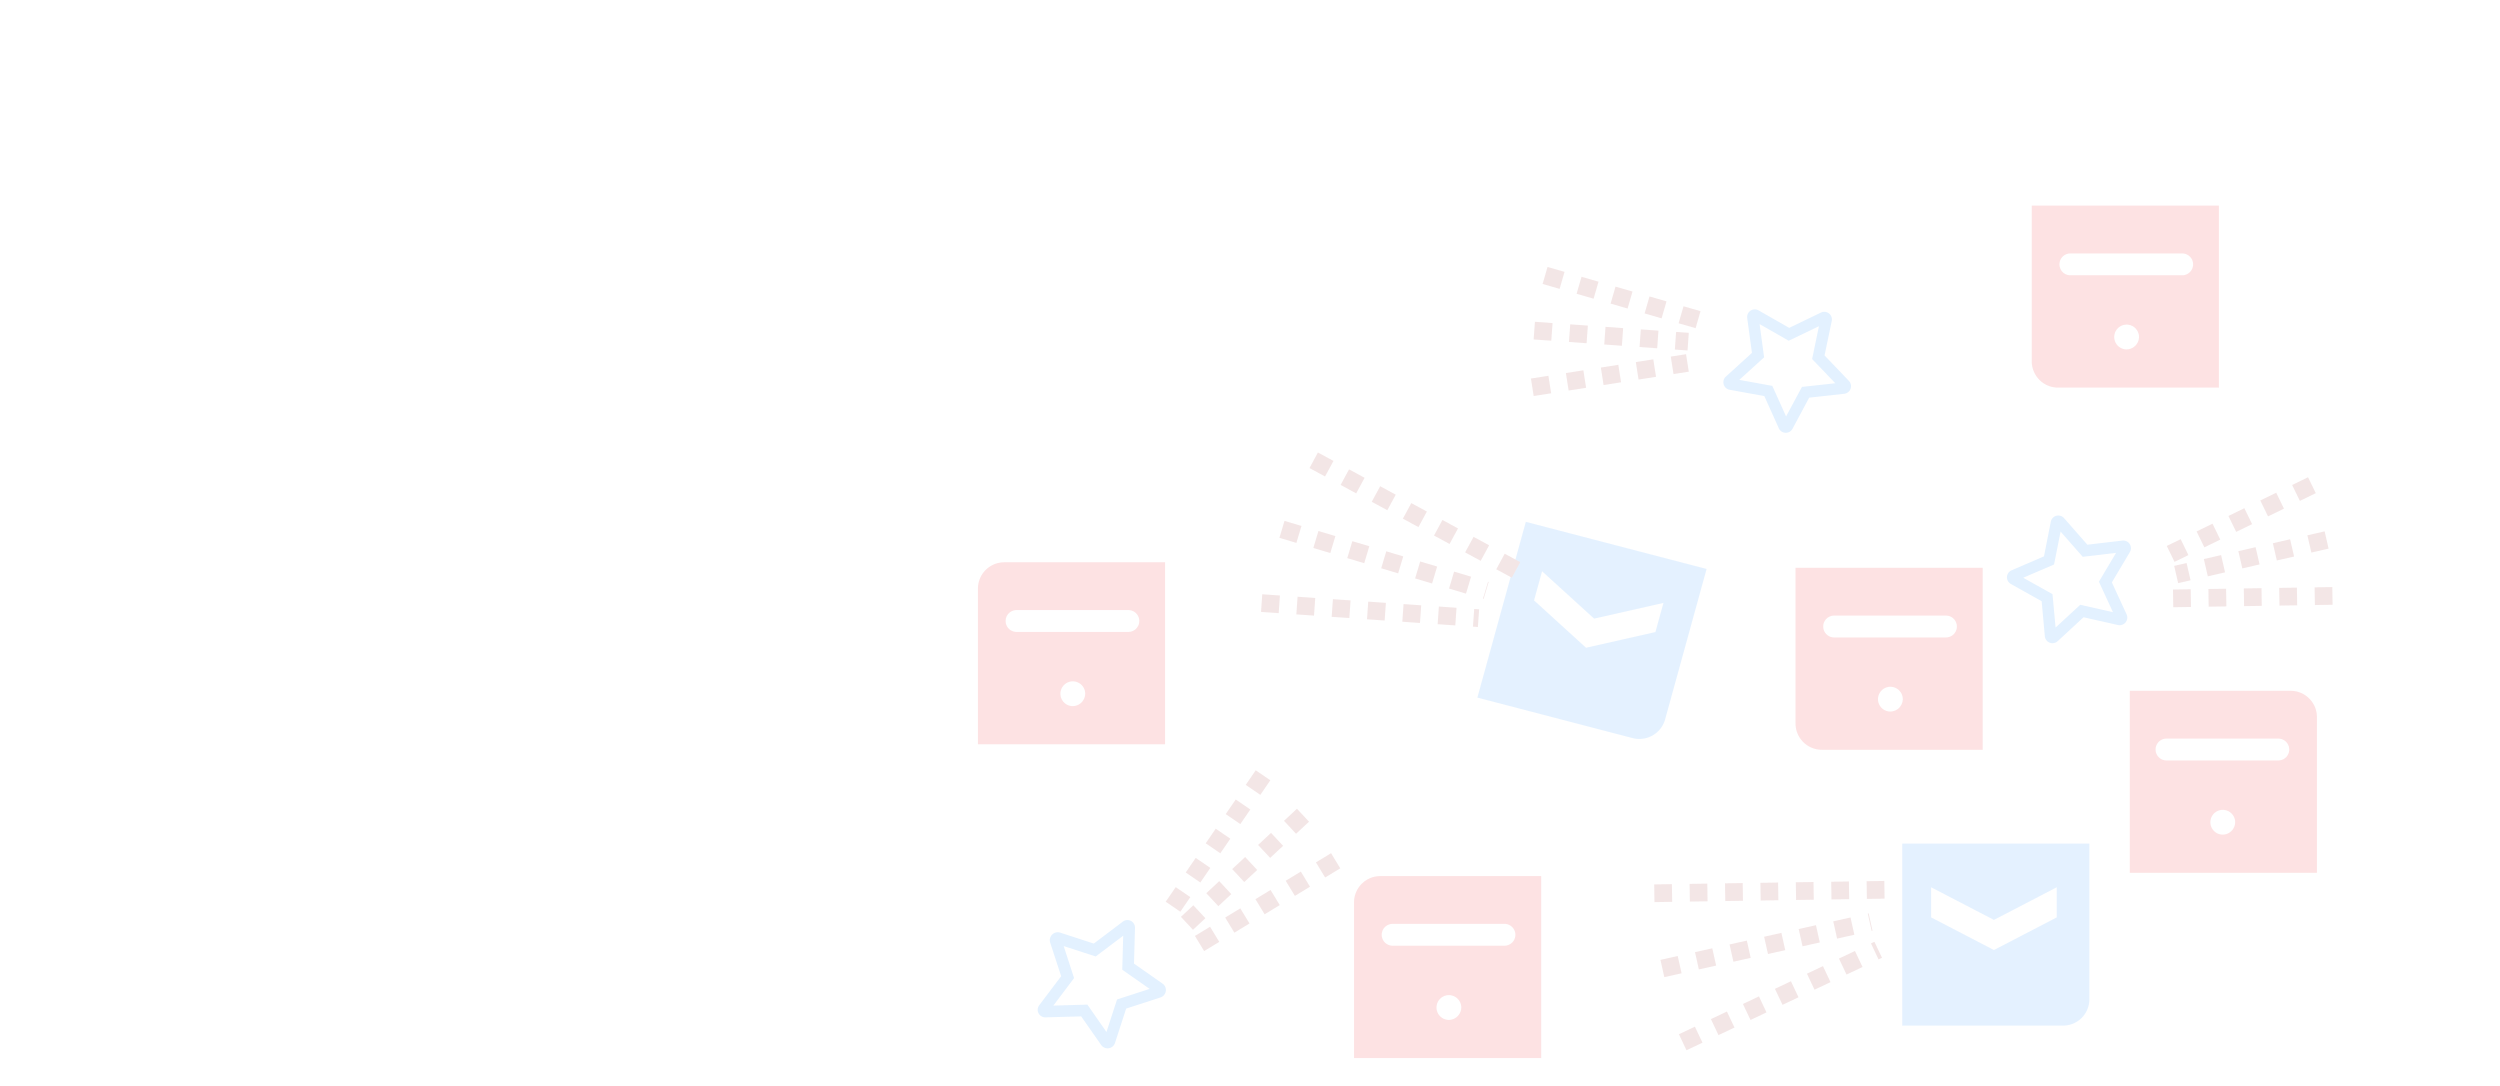 <svg xmlns="http://www.w3.org/2000/svg" xmlns:xlink="http://www.w3.org/1999/xlink" width="141.23" height="61.34" viewBox="0 0 141.23 61.34">
  <defs>
    <clipPath id="clip-path">
      <rect id="長方形_101" data-name="長方形 101" width="141.23" height="61.34" transform="translate(-20 -29)" fill="none" opacity="0.656"/>
    </clipPath>
  </defs>
  <g id="グループ_2748" data-name="グループ 2748" opacity="0.5">
    <g id="グループ_1919" data-name="グループ 1919" transform="matrix(0.966, -0.259, 0.259, 0.966, -686.896, -395.544)">
      <path id="star" d="M8.131,2.314,6.16,2.026,5.279.24A.432.432,0,0,0,4.5.24L3.623,2.026l-1.971.288a.432.432,0,0,0-.239.737l1.426,1.39L2.5,6.4a.432.432,0,0,0,.626.455l1.764-.927,1.764.927A.432.432,0,0,0,7.281,6.4L6.944,4.441,8.37,3.051a.432.432,0,0,0-.239-.737Zm-1.882,1.9.32,1.868L4.891,5.2l-1.677.881.32-1.868L2.176,2.891l1.876-.272.839-1.7.839,1.7,1.876.272L6.249,4.214Z" transform="translate(660.718 618.095)" fill="#c7e3ff"/>
      <line id="線_111" data-name="線 111" x1="9.213" y1="2.318" transform="translate(670.287 624.182)" fill="none" stroke="#e8cdcd" stroke-width="1" stroke-dasharray="1"/>
      <line id="線_112" data-name="線 112" x1="8.713" y1="0.318" transform="translate(671.287 623.045)" fill="none" stroke="#e8cdcd" stroke-width="1" stroke-dasharray="1"/>
      <line id="線_113" data-name="線 113" x1="8.713" y2="1.682" transform="translate(671.287 620.159)" fill="none" stroke="#e8cdcd" stroke-width="1" stroke-dasharray="1"/>
    </g>
    <g id="グループ_1920" data-name="グループ 1920" transform="translate(-848.344 86.467) rotate(-45)">
      <path id="star-2" data-name="star" d="M8.32,2.3,6.294,2.018,5.389.239a.45.45,0,0,0-.8,0L3.687,2.018,1.661,2.3a.427.427,0,0,0-.245.734L2.882,4.423,2.535,6.378a.441.441,0,0,0,.643.453l1.812-.924L6.8,6.831a.441.441,0,0,0,.643-.453L7.1,4.423,8.565,3.038A.427.427,0,0,0,8.32,2.3ZM6.386,4.2l.329,1.86L4.991,5.179l-1.724.878L3.6,4.2,2.2,2.88l1.927-.271L4.991.915l.863,1.693,1.927.271L6.386,4.2Z" transform="translate(660.718 618.095)" fill="#c7e3ff"/>
      <line id="線_111-2" data-name="線 111" x1="9.467" y1="2.309" transform="translate(670.515 624.157)" fill="none" stroke="#e8cdcd" stroke-width="1" stroke-dasharray="1"/>
      <line id="線_112-2" data-name="線 112" x1="8.953" y1="0.317" transform="translate(671.542 623.025)" fill="none" stroke="#e8cdcd" stroke-width="1" stroke-dasharray="1"/>
      <line id="線_113-2" data-name="線 113" x1="8.953" y2="1.675" transform="translate(671.542 620.15)" fill="none" stroke="#e8cdcd" stroke-width="1" stroke-dasharray="1"/>
    </g>
    <g id="グループ_1921" data-name="グループ 1921" transform="matrix(-0.999, -0.035, 0.035, -0.999, 744.177, 665.217)">
      <path id="star-3" data-name="star" d="M8.131,2.314,6.16,2.026,5.279.24A.432.432,0,0,0,4.5.24L3.623,2.026l-1.971.288a.432.432,0,0,0-.239.737l1.426,1.39L2.5,6.4a.432.432,0,0,0,.626.455l1.764-.927,1.764.927A.432.432,0,0,0,7.281,6.4L6.944,4.441,8.37,3.051a.432.432,0,0,0-.239-.737Zm-1.882,1.9.32,1.868L4.891,5.2l-1.677.881.32-1.868L2.176,2.891l1.876-.272.839-1.7.839,1.7,1.876.272L6.249,4.214Z" transform="translate(660.718 618.095)" fill="#c7e3ff"/>
      <line id="線_111-3" data-name="線 111" x1="9.213" y1="2.318" transform="translate(670.287 624.182)" fill="none" stroke="#e8cdcd" stroke-width="1" stroke-dasharray="1"/>
      <line id="線_112-3" data-name="線 112" x1="8.713" y1="0.318" transform="translate(671.287 623.045)" fill="none" stroke="#e8cdcd" stroke-width="1" stroke-dasharray="1"/>
      <line id="線_113-3" data-name="線 113" x1="8.713" y2="1.682" transform="translate(671.287 620.159)" fill="none" stroke="#e8cdcd" stroke-width="1" stroke-dasharray="1"/>
    </g>
    <g id="グループ_1916" data-name="グループ 1916" transform="translate(20 29)" clip-path="url(#clip-path)">
      <path id="パス_149" data-name="パス 149" d="M0,1.464V10.28H10.572V0H1.506A1.486,1.486,0,0,0,0,1.464M5.339,8.125a.7.7,0,1,1,.72-.7.711.711,0,0,1-.72.7M2.206,2.7H8.473a.617.617,0,1,1,0,1.233H2.206a.617.617,0,1,1,0-1.233" transform="translate(56.492 20.492)" fill="#f46468" opacity="0.368"/>
      <path id="パス_150" data-name="パス 150" d="M76.649,86.93h9.066a1.486,1.486,0,0,0,1.506-1.465V76.649H76.649Zm1.632-7.814,3.548,1.843,3.548-1.843v1.7l-3.548,1.843-3.548-1.843Z" transform="translate(10.812 -57.991)" fill="#6eb6ff" opacity="0.366"/>
      <path id="パス_151" data-name="パス 151" d="M0,85.465A1.486,1.486,0,0,0,1.506,86.93h9.066V76.649H0Zm5.339-.694a.7.7,0,1,1,.72-.7.711.711,0,0,1-.72.7M2.206,79.351H8.473a.617.617,0,1,1,0,1.233H2.206a.617.617,0,1,1,0-1.233" transform="translate(81.433 -73.574)" fill="#f46468" opacity="0.368"/>
      <path id="パス_152" data-name="パス 152" d="M85.715,0H76.649V10.28H87.221V1.464A1.486,1.486,0,0,0,85.715,0M81.882,8.125a.7.7,0,1,1,.72-.7.711.711,0,0,1-.72.7m3.134-4.191H78.748a.617.617,0,1,1,0-1.233h6.267a.617.617,0,1,1,0,1.233" transform="translate(23.667 10.025)" fill="#f46468" opacity="0.368"/>
      <path id="パス_159" data-name="パス 159" d="M0,1.464V10.28H10.572V0H1.506A1.486,1.486,0,0,0,0,1.464M5.339,8.125a.7.7,0,1,1,.72-.7.711.711,0,0,1-.72.7M2.206,2.7H8.473a.617.617,0,1,1,0,1.233H2.206a.617.617,0,1,1,0-1.233" transform="translate(35.246 2.765)" fill="#f46468" opacity="0.368"/>
      <path id="パス_160" data-name="パス 160" d="M0,10.373l9.049-.063a1.511,1.511,0,0,0,1.514-1.478L10.626,0,.073.073Zm1.684-7.84L5.213,4.356,8.767,2.485,8.755,4.19,5.2,6.061,1.672,4.239Z" transform="matrix(0.966, 0.259, -0.259, 0.966, 66.145, 0.39)" fill="#6eb6ff" opacity="0.366"/>
      <path id="パス_161" data-name="パス 161" d="M0,85.465A1.486,1.486,0,0,0,1.506,86.93h9.066V76.649H0Zm5.339-.694a.7.7,0,1,1,.72-.7.711.711,0,0,1-.72.7M2.206,79.351H8.473a.617.617,0,1,1,0,1.233H2.206a.617.617,0,1,1,0-1.233" transform="translate(94.778 -94.033)" fill="#f46468" opacity="0.368"/>
      <line id="線_114" data-name="線 114" x1="12.704" y1="3.037" transform="matrix(-0.966, -0.259, 0.259, -0.966, 65.699, 3.226)" fill="none" stroke="#e8cdcd" stroke-width="1" stroke-dasharray="1"/>
      <line id="線_115" data-name="線 115" x1="12.033" y1="0.346" transform="matrix(-0.966, -0.259, 0.259, -0.966, 63.955, 4.355)" fill="none" stroke="#e8cdcd" stroke-width="1" stroke-dasharray="1"/>
      <line id="線_116" data-name="線 116" x1="12.052" y2="2.351" transform="matrix(-0.966, -0.259, 0.259, -0.966, 62.915, 8.192)" fill="none" stroke="#e8cdcd" stroke-width="1" stroke-dasharray="1"/>
      <line id="線_117" data-name="線 117" x1="12.748" y1="3.213" transform="matrix(-0.966, 0.259, -0.259, -0.966, 86.603, 21.264)" fill="none" stroke="#e8cdcd" stroke-width="1" stroke-dasharray="1"/>
      <line id="線_118" data-name="線 118" x1="12.039" y1="0.512" transform="matrix(-0.966, 0.259, -0.259, -0.966, 85.673, 23.089)" fill="none" stroke="#e8cdcd" stroke-width="1" stroke-dasharray="1"/>
      <line id="線_119" data-name="線 119" x1="12.02" y2="2.184" transform="matrix(-0.966, 0.259, -0.259, -0.966, 86.67, 26.765)" fill="none" stroke="#e8cdcd" stroke-width="1" stroke-dasharray="1"/>
      <path id="パス_162" data-name="パス 162" d="M0,0,140.256,1.687l.754,61.775L.754,61.775Z" transform="translate(9.67 39.047) rotate(-30)" fill="none" opacity="0.656"/>
    </g>
  </g>
</svg>

